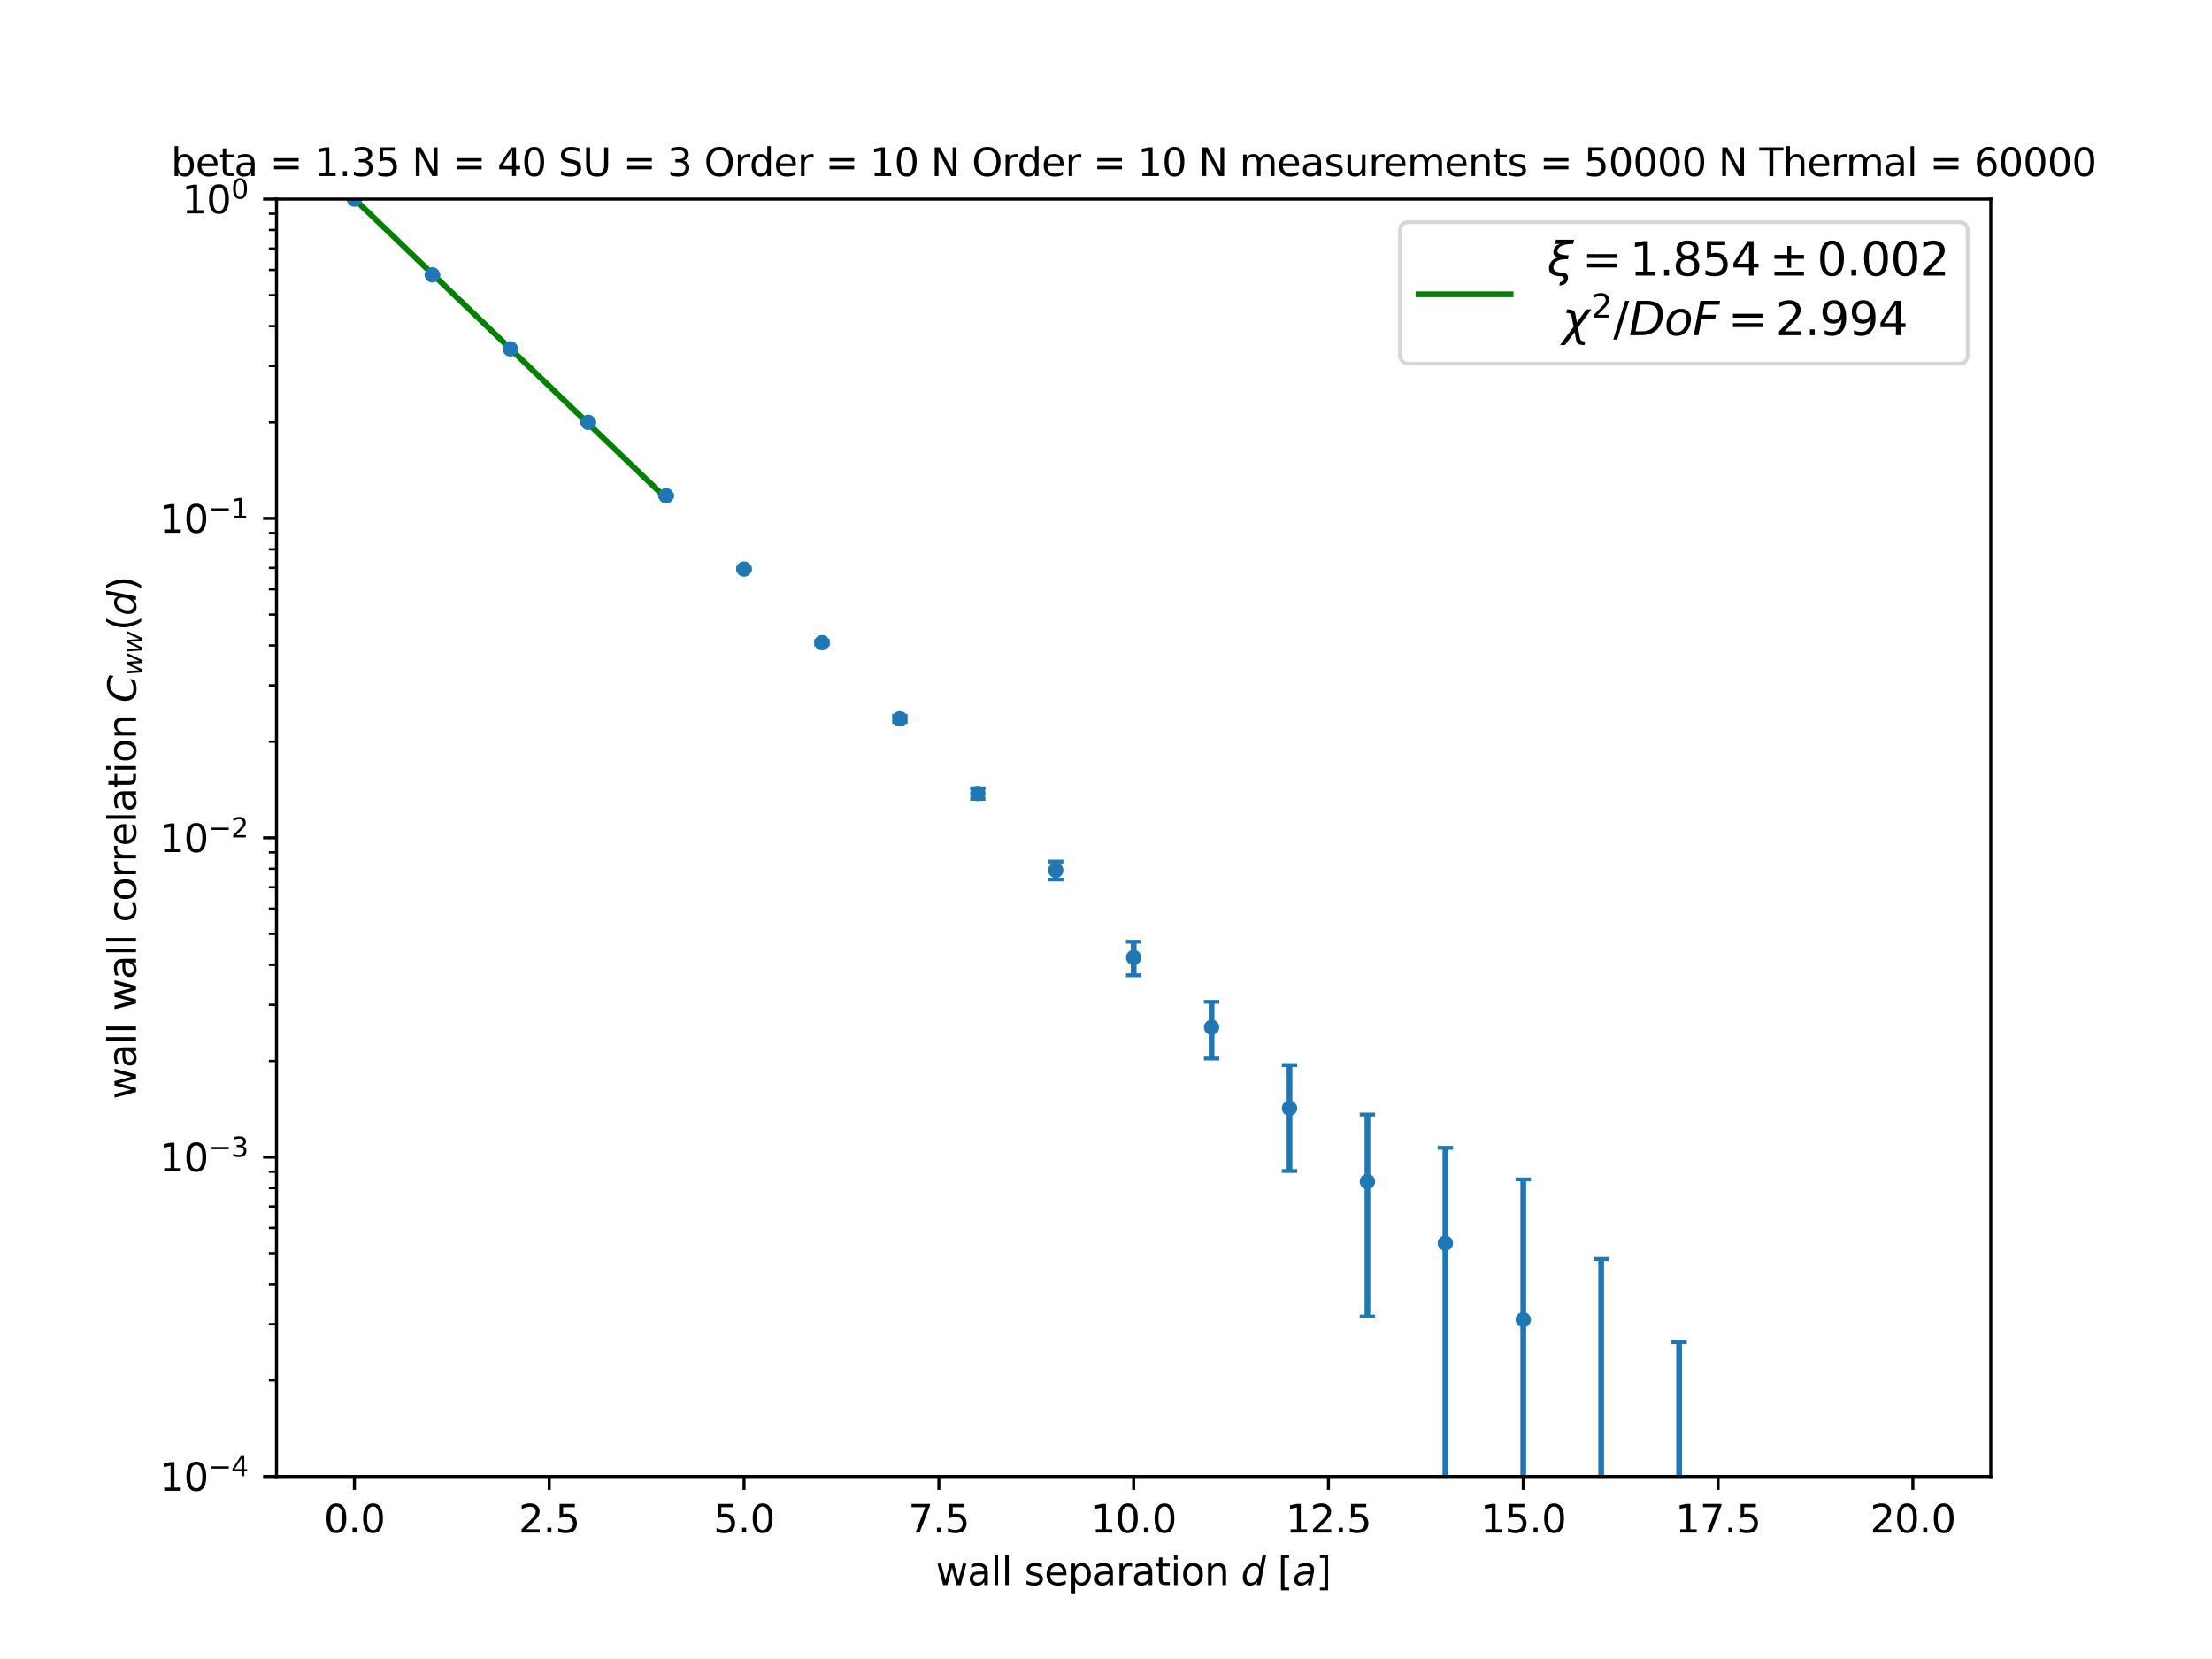 <?xml version="1.0" encoding="utf-8" standalone="no"?>
<!DOCTYPE svg PUBLIC "-//W3C//DTD SVG 1.1//EN"
  "http://www.w3.org/Graphics/SVG/1.1/DTD/svg11.dtd">
<svg height="432pt" version="1.1" viewBox="0 0 576 432" width="576pt" xmlns="http://www.w3.org/2000/svg" xmlns:xlink="http://www.w3.org/1999/xlink">
 <defs>
  <style type="text/css">*{stroke-linecap:butt;stroke-linejoin:round;}</style>
 </defs>
 <g id="figure_1">
  <g id="patch_1">
   <path d="M 0 432 
L 576 432 
L 576 0 
L 0 0 
z
" style="fill:#ffffff;"/>
  </g>
  <g id="axes_1">
   <g id="patch_2">
    <path d="M 72 384.48 
L 518.4 384.48 
L 518.4 51.84 
L 72 51.84 
z
" style="fill:#ffffff;"/>
   </g>
   <g id="matplotlib.axis_1">
    <g id="xtick_1">
     <g id="line2d_1">
      <defs>
       <path d="M 0 0 
L 0 3.5 
" id="m028909e9be" style="stroke:#000000;stroke-width:0.8;"/>
      </defs>
      <g>
       <use style="stroke:#000000;stroke-width:0.8;" x="92.291" xlink:href="#m028909e9be" y="384.48"/>
      </g>
     </g>
     <g id="text_1">
      <!-- 0.0 -->
      <g transform="translate(84.339 399.078)scale(0.1 -0.1)">
       <defs>
        <path d="M 2034 4250 
Q 1547 4250 1301 3770 
Q 1056 3291 1056 2328 
Q 1056 1369 1301 889 
Q 1547 409 2034 409 
Q 2525 409 2770 889 
Q 3016 1369 3016 2328 
Q 3016 3291 2770 3770 
Q 2525 4250 2034 4250 
z
M 2034 4750 
Q 2819 4750 3233 4129 
Q 3647 3509 3647 2328 
Q 3647 1150 3233 529 
Q 2819 -91 2034 -91 
Q 1250 -91 836 529 
Q 422 1150 422 2328 
Q 422 3509 836 4129 
Q 1250 4750 2034 4750 
z
" id="DejaVuSans-30" transform="scale(0.016)"/>
        <path d="M 684 794 
L 1344 794 
L 1344 0 
L 684 0 
L 684 794 
z
" id="DejaVuSans-2e" transform="scale(0.016)"/>
       </defs>
       <use xlink:href="#DejaVuSans-30"/>
       <use x="63.623" xlink:href="#DejaVuSans-2e"/>
       <use x="95.41" xlink:href="#DejaVuSans-30"/>
      </g>
     </g>
    </g>
    <g id="xtick_2">
     <g id="line2d_2">
      <g>
       <use style="stroke:#000000;stroke-width:0.8;" x="143.018" xlink:href="#m028909e9be" y="384.48"/>
      </g>
     </g>
     <g id="text_2">
      <!-- 2.5 -->
      <g transform="translate(135.067 399.078)scale(0.1 -0.1)">
       <defs>
        <path d="M 1228 531 
L 3431 531 
L 3431 0 
L 469 0 
L 469 531 
Q 828 903 1448 1529 
Q 2069 2156 2228 2338 
Q 2531 2678 2651 2914 
Q 2772 3150 2772 3378 
Q 2772 3750 2511 3984 
Q 2250 4219 1831 4219 
Q 1534 4219 1204 4116 
Q 875 4013 500 3803 
L 500 4441 
Q 881 4594 1212 4672 
Q 1544 4750 1819 4750 
Q 2544 4750 2975 4387 
Q 3406 4025 3406 3419 
Q 3406 3131 3298 2873 
Q 3191 2616 2906 2266 
Q 2828 2175 2409 1742 
Q 1991 1309 1228 531 
z
" id="DejaVuSans-32" transform="scale(0.016)"/>
        <path d="M 691 4666 
L 3169 4666 
L 3169 4134 
L 1269 4134 
L 1269 2991 
Q 1406 3038 1543 3061 
Q 1681 3084 1819 3084 
Q 2600 3084 3056 2656 
Q 3513 2228 3513 1497 
Q 3513 744 3044 326 
Q 2575 -91 1722 -91 
Q 1428 -91 1123 -41 
Q 819 9 494 109 
L 494 744 
Q 775 591 1075 516 
Q 1375 441 1709 441 
Q 2250 441 2565 725 
Q 2881 1009 2881 1497 
Q 2881 1984 2565 2268 
Q 2250 2553 1709 2553 
Q 1456 2553 1204 2497 
Q 953 2441 691 2322 
L 691 4666 
z
" id="DejaVuSans-35" transform="scale(0.016)"/>
       </defs>
       <use xlink:href="#DejaVuSans-32"/>
       <use x="63.623" xlink:href="#DejaVuSans-2e"/>
       <use x="95.41" xlink:href="#DejaVuSans-35"/>
      </g>
     </g>
    </g>
    <g id="xtick_3">
     <g id="line2d_3">
      <g>
       <use style="stroke:#000000;stroke-width:0.8;" x="193.745" xlink:href="#m028909e9be" y="384.48"/>
      </g>
     </g>
     <g id="text_3">
      <!-- 5.0 -->
      <g transform="translate(185.794 399.078)scale(0.1 -0.1)">
       <use xlink:href="#DejaVuSans-35"/>
       <use x="63.623" xlink:href="#DejaVuSans-2e"/>
       <use x="95.41" xlink:href="#DejaVuSans-30"/>
      </g>
     </g>
    </g>
    <g id="xtick_4">
     <g id="line2d_4">
      <g>
       <use style="stroke:#000000;stroke-width:0.8;" x="244.473" xlink:href="#m028909e9be" y="384.48"/>
      </g>
     </g>
     <g id="text_4">
      <!-- 7.5 -->
      <g transform="translate(236.521 399.078)scale(0.1 -0.1)">
       <defs>
        <path d="M 525 4666 
L 3525 4666 
L 3525 4397 
L 1831 0 
L 1172 0 
L 2766 4134 
L 525 4134 
L 525 4666 
z
" id="DejaVuSans-37" transform="scale(0.016)"/>
       </defs>
       <use xlink:href="#DejaVuSans-37"/>
       <use x="63.623" xlink:href="#DejaVuSans-2e"/>
       <use x="95.41" xlink:href="#DejaVuSans-35"/>
      </g>
     </g>
    </g>
    <g id="xtick_5">
     <g id="line2d_5">
      <g>
       <use style="stroke:#000000;stroke-width:0.8;" x="295.2" xlink:href="#m028909e9be" y="384.48"/>
      </g>
     </g>
     <g id="text_5">
      <!-- 10.0 -->
      <g transform="translate(284.067 399.078)scale(0.1 -0.1)">
       <defs>
        <path d="M 794 531 
L 1825 531 
L 1825 4091 
L 703 3866 
L 703 4441 
L 1819 4666 
L 2450 4666 
L 2450 531 
L 3481 531 
L 3481 0 
L 794 0 
L 794 531 
z
" id="DejaVuSans-31" transform="scale(0.016)"/>
       </defs>
       <use xlink:href="#DejaVuSans-31"/>
       <use x="63.623" xlink:href="#DejaVuSans-30"/>
       <use x="127.246" xlink:href="#DejaVuSans-2e"/>
       <use x="159.033" xlink:href="#DejaVuSans-30"/>
      </g>
     </g>
    </g>
    <g id="xtick_6">
     <g id="line2d_6">
      <g>
       <use style="stroke:#000000;stroke-width:0.8;" x="345.927" xlink:href="#m028909e9be" y="384.48"/>
      </g>
     </g>
     <g id="text_6">
      <!-- 12.5 -->
      <g transform="translate(334.794 399.078)scale(0.1 -0.1)">
       <use xlink:href="#DejaVuSans-31"/>
       <use x="63.623" xlink:href="#DejaVuSans-32"/>
       <use x="127.246" xlink:href="#DejaVuSans-2e"/>
       <use x="159.033" xlink:href="#DejaVuSans-35"/>
      </g>
     </g>
    </g>
    <g id="xtick_7">
     <g id="line2d_7">
      <g>
       <use style="stroke:#000000;stroke-width:0.8;" x="396.655" xlink:href="#m028909e9be" y="384.48"/>
      </g>
     </g>
     <g id="text_7">
      <!-- 15.0 -->
      <g transform="translate(385.522 399.078)scale(0.1 -0.1)">
       <use xlink:href="#DejaVuSans-31"/>
       <use x="63.623" xlink:href="#DejaVuSans-35"/>
       <use x="127.246" xlink:href="#DejaVuSans-2e"/>
       <use x="159.033" xlink:href="#DejaVuSans-30"/>
      </g>
     </g>
    </g>
    <g id="xtick_8">
     <g id="line2d_8">
      <g>
       <use style="stroke:#000000;stroke-width:0.8;" x="447.382" xlink:href="#m028909e9be" y="384.48"/>
      </g>
     </g>
     <g id="text_8">
      <!-- 17.5 -->
      <g transform="translate(436.249 399.078)scale(0.1 -0.1)">
       <use xlink:href="#DejaVuSans-31"/>
       <use x="63.623" xlink:href="#DejaVuSans-37"/>
       <use x="127.246" xlink:href="#DejaVuSans-2e"/>
       <use x="159.033" xlink:href="#DejaVuSans-35"/>
      </g>
     </g>
    </g>
    <g id="xtick_9">
     <g id="line2d_9">
      <g>
       <use style="stroke:#000000;stroke-width:0.8;" x="498.109" xlink:href="#m028909e9be" y="384.48"/>
      </g>
     </g>
     <g id="text_9">
      <!-- 20.0 -->
      <g transform="translate(486.976 399.078)scale(0.1 -0.1)">
       <use xlink:href="#DejaVuSans-32"/>
       <use x="63.623" xlink:href="#DejaVuSans-30"/>
       <use x="127.246" xlink:href="#DejaVuSans-2e"/>
       <use x="159.033" xlink:href="#DejaVuSans-30"/>
      </g>
     </g>
    </g>
    <g id="text_10">
     <!-- wall separation $d$ [$a$] -->
     <g transform="translate(243.7 412.758)scale(0.1 -0.1)">
      <defs>
       <path d="M 269 3500 
L 844 3500 
L 1563 769 
L 2278 3500 
L 2956 3500 
L 3675 769 
L 4391 3500 
L 4966 3500 
L 4050 0 
L 3372 0 
L 2619 2869 
L 1863 0 
L 1184 0 
L 269 3500 
z
" id="DejaVuSans-77" transform="scale(0.016)"/>
       <path d="M 2194 1759 
Q 1497 1759 1228 1600 
Q 959 1441 959 1056 
Q 959 750 1161 570 
Q 1363 391 1709 391 
Q 2188 391 2477 730 
Q 2766 1069 2766 1631 
L 2766 1759 
L 2194 1759 
z
M 3341 1997 
L 3341 0 
L 2766 0 
L 2766 531 
Q 2569 213 2275 61 
Q 1981 -91 1556 -91 
Q 1019 -91 701 211 
Q 384 513 384 1019 
Q 384 1609 779 1909 
Q 1175 2209 1959 2209 
L 2766 2209 
L 2766 2266 
Q 2766 2663 2505 2880 
Q 2244 3097 1772 3097 
Q 1472 3097 1187 3025 
Q 903 2953 641 2809 
L 641 3341 
Q 956 3463 1253 3523 
Q 1550 3584 1831 3584 
Q 2591 3584 2966 3190 
Q 3341 2797 3341 1997 
z
" id="DejaVuSans-61" transform="scale(0.016)"/>
       <path d="M 603 4863 
L 1178 4863 
L 1178 0 
L 603 0 
L 603 4863 
z
" id="DejaVuSans-6c" transform="scale(0.016)"/>
       <path id="DejaVuSans-20" transform="scale(0.016)"/>
       <path d="M 2834 3397 
L 2834 2853 
Q 2591 2978 2328 3040 
Q 2066 3103 1784 3103 
Q 1356 3103 1142 2972 
Q 928 2841 928 2578 
Q 928 2378 1081 2264 
Q 1234 2150 1697 2047 
L 1894 2003 
Q 2506 1872 2764 1633 
Q 3022 1394 3022 966 
Q 3022 478 2636 193 
Q 2250 -91 1575 -91 
Q 1294 -91 989 -36 
Q 684 19 347 128 
L 347 722 
Q 666 556 975 473 
Q 1284 391 1588 391 
Q 1994 391 2212 530 
Q 2431 669 2431 922 
Q 2431 1156 2273 1281 
Q 2116 1406 1581 1522 
L 1381 1569 
Q 847 1681 609 1914 
Q 372 2147 372 2553 
Q 372 3047 722 3315 
Q 1072 3584 1716 3584 
Q 2034 3584 2315 3537 
Q 2597 3491 2834 3397 
z
" id="DejaVuSans-73" transform="scale(0.016)"/>
       <path d="M 3597 1894 
L 3597 1613 
L 953 1613 
Q 991 1019 1311 708 
Q 1631 397 2203 397 
Q 2534 397 2845 478 
Q 3156 559 3463 722 
L 3463 178 
Q 3153 47 2828 -22 
Q 2503 -91 2169 -91 
Q 1331 -91 842 396 
Q 353 884 353 1716 
Q 353 2575 817 3079 
Q 1281 3584 2069 3584 
Q 2775 3584 3186 3129 
Q 3597 2675 3597 1894 
z
M 3022 2063 
Q 3016 2534 2758 2815 
Q 2500 3097 2075 3097 
Q 1594 3097 1305 2825 
Q 1016 2553 972 2059 
L 3022 2063 
z
" id="DejaVuSans-65" transform="scale(0.016)"/>
       <path d="M 1159 525 
L 1159 -1331 
L 581 -1331 
L 581 3500 
L 1159 3500 
L 1159 2969 
Q 1341 3281 1617 3432 
Q 1894 3584 2278 3584 
Q 2916 3584 3314 3078 
Q 3713 2572 3713 1747 
Q 3713 922 3314 415 
Q 2916 -91 2278 -91 
Q 1894 -91 1617 61 
Q 1341 213 1159 525 
z
M 3116 1747 
Q 3116 2381 2855 2742 
Q 2594 3103 2138 3103 
Q 1681 3103 1420 2742 
Q 1159 2381 1159 1747 
Q 1159 1113 1420 752 
Q 1681 391 2138 391 
Q 2594 391 2855 752 
Q 3116 1113 3116 1747 
z
" id="DejaVuSans-70" transform="scale(0.016)"/>
       <path d="M 2631 2963 
Q 2534 3019 2420 3045 
Q 2306 3072 2169 3072 
Q 1681 3072 1420 2755 
Q 1159 2438 1159 1844 
L 1159 0 
L 581 0 
L 581 3500 
L 1159 3500 
L 1159 2956 
Q 1341 3275 1631 3429 
Q 1922 3584 2338 3584 
Q 2397 3584 2469 3576 
Q 2541 3569 2628 3553 
L 2631 2963 
z
" id="DejaVuSans-72" transform="scale(0.016)"/>
       <path d="M 1172 4494 
L 1172 3500 
L 2356 3500 
L 2356 3053 
L 1172 3053 
L 1172 1153 
Q 1172 725 1289 603 
Q 1406 481 1766 481 
L 2356 481 
L 2356 0 
L 1766 0 
Q 1100 0 847 248 
Q 594 497 594 1153 
L 594 3053 
L 172 3053 
L 172 3500 
L 594 3500 
L 594 4494 
L 1172 4494 
z
" id="DejaVuSans-74" transform="scale(0.016)"/>
       <path d="M 603 3500 
L 1178 3500 
L 1178 0 
L 603 0 
L 603 3500 
z
M 603 4863 
L 1178 4863 
L 1178 4134 
L 603 4134 
L 603 4863 
z
" id="DejaVuSans-69" transform="scale(0.016)"/>
       <path d="M 1959 3097 
Q 1497 3097 1228 2736 
Q 959 2375 959 1747 
Q 959 1119 1226 758 
Q 1494 397 1959 397 
Q 2419 397 2687 759 
Q 2956 1122 2956 1747 
Q 2956 2369 2687 2733 
Q 2419 3097 1959 3097 
z
M 1959 3584 
Q 2709 3584 3137 3096 
Q 3566 2609 3566 1747 
Q 3566 888 3137 398 
Q 2709 -91 1959 -91 
Q 1206 -91 779 398 
Q 353 888 353 1747 
Q 353 2609 779 3096 
Q 1206 3584 1959 3584 
z
" id="DejaVuSans-6f" transform="scale(0.016)"/>
       <path d="M 3513 2113 
L 3513 0 
L 2938 0 
L 2938 2094 
Q 2938 2591 2744 2837 
Q 2550 3084 2163 3084 
Q 1697 3084 1428 2787 
Q 1159 2491 1159 1978 
L 1159 0 
L 581 0 
L 581 3500 
L 1159 3500 
L 1159 2956 
Q 1366 3272 1645 3428 
Q 1925 3584 2291 3584 
Q 2894 3584 3203 3211 
Q 3513 2838 3513 2113 
z
" id="DejaVuSans-6e" transform="scale(0.016)"/>
       <path d="M 2675 525 
Q 2444 222 2128 65 
Q 1813 -91 1428 -91 
Q 903 -91 598 267 
Q 294 625 294 1247 
Q 294 1766 478 2236 
Q 663 2706 1013 3078 
Q 1244 3325 1534 3454 
Q 1825 3584 2144 3584 
Q 2481 3584 2739 3421 
Q 2997 3259 3138 2956 
L 3513 4863 
L 4091 4863 
L 3144 0 
L 2566 0 
L 2675 525 
z
M 891 1350 
Q 891 897 1095 644 
Q 1300 391 1663 391 
Q 1931 391 2161 520 
Q 2391 650 2566 903 
Q 2750 1166 2856 1509 
Q 2963 1853 2963 2188 
Q 2963 2622 2758 2865 
Q 2553 3109 2194 3109 
Q 1922 3109 1687 2981 
Q 1453 2853 1288 2613 
Q 1106 2353 998 2009 
Q 891 1666 891 1350 
z
" id="DejaVuSans-Oblique-64" transform="scale(0.016)"/>
       <path d="M 550 4863 
L 1875 4863 
L 1875 4416 
L 1125 4416 
L 1125 -397 
L 1875 -397 
L 1875 -844 
L 550 -844 
L 550 4863 
z
" id="DejaVuSans-5b" transform="scale(0.016)"/>
       <path d="M 3438 1997 
L 3047 0 
L 2472 0 
L 2578 531 
Q 2325 219 2001 64 
Q 1678 -91 1281 -91 
Q 834 -91 548 182 
Q 263 456 263 884 
Q 263 1497 752 1853 
Q 1241 2209 2100 2209 
L 2900 2209 
L 2931 2363 
Q 2938 2388 2941 2417 
Q 2944 2447 2944 2509 
Q 2944 2788 2717 2942 
Q 2491 3097 2081 3097 
Q 1800 3097 1504 3025 
Q 1209 2953 897 2809 
L 997 3341 
Q 1322 3463 1633 3523 
Q 1944 3584 2234 3584 
Q 2853 3584 3176 3315 
Q 3500 3047 3500 2534 
Q 3500 2431 3484 2292 
Q 3469 2153 3438 1997 
z
M 2816 1759 
L 2241 1759 
Q 1534 1759 1195 1570 
Q 856 1381 856 984 
Q 856 709 1029 553 
Q 1203 397 1509 397 
Q 1978 397 2328 733 
Q 2678 1069 2791 1631 
L 2816 1759 
z
" id="DejaVuSans-Oblique-61" transform="scale(0.016)"/>
       <path d="M 1947 4863 
L 1947 -844 
L 622 -844 
L 622 -397 
L 1369 -397 
L 1369 4416 
L 622 4416 
L 622 4863 
L 1947 4863 
z
" id="DejaVuSans-5d" transform="scale(0.016)"/>
      </defs>
      <use transform="translate(0 0.016)" xlink:href="#DejaVuSans-77"/>
      <use transform="translate(81.787 0.016)" xlink:href="#DejaVuSans-61"/>
      <use transform="translate(143.066 0.016)" xlink:href="#DejaVuSans-6c"/>
      <use transform="translate(170.85 0.016)" xlink:href="#DejaVuSans-6c"/>
      <use transform="translate(198.633 0.016)" xlink:href="#DejaVuSans-20"/>
      <use transform="translate(230.42 0.016)" xlink:href="#DejaVuSans-73"/>
      <use transform="translate(282.52 0.016)" xlink:href="#DejaVuSans-65"/>
      <use transform="translate(344.043 0.016)" xlink:href="#DejaVuSans-70"/>
      <use transform="translate(407.52 0.016)" xlink:href="#DejaVuSans-61"/>
      <use transform="translate(468.799 0.016)" xlink:href="#DejaVuSans-72"/>
      <use transform="translate(509.912 0.016)" xlink:href="#DejaVuSans-61"/>
      <use transform="translate(571.191 0.016)" xlink:href="#DejaVuSans-74"/>
      <use transform="translate(610.4 0.016)" xlink:href="#DejaVuSans-69"/>
      <use transform="translate(638.184 0.016)" xlink:href="#DejaVuSans-6f"/>
      <use transform="translate(699.365 0.016)" xlink:href="#DejaVuSans-6e"/>
      <use transform="translate(762.744 0.016)" xlink:href="#DejaVuSans-20"/>
      <use transform="translate(794.531 0.016)" xlink:href="#DejaVuSans-Oblique-64"/>
      <use transform="translate(858.008 0.016)" xlink:href="#DejaVuSans-20"/>
      <use transform="translate(889.795 0.016)" xlink:href="#DejaVuSans-5b"/>
      <use transform="translate(928.809 0.016)" xlink:href="#DejaVuSans-Oblique-61"/>
      <use transform="translate(990.088 0.016)" xlink:href="#DejaVuSans-5d"/>
     </g>
    </g>
   </g>
   <g id="matplotlib.axis_2">
    <g id="ytick_1">
     <g id="line2d_10">
      <defs>
       <path d="M 0 0 
L -3.5 0 
" id="mc6fd9ba6e0" style="stroke:#000000;stroke-width:0.8;"/>
      </defs>
      <g>
       <use style="stroke:#000000;stroke-width:0.8;" x="72" xlink:href="#mc6fd9ba6e0" y="384.48"/>
      </g>
     </g>
     <g id="text_11">
      <!-- $\mathdefault{10^{-4}}$ -->
      <g transform="translate(41.5 388.279)scale(0.1 -0.1)">
       <defs>
        <path d="M 678 2272 
L 4684 2272 
L 4684 1741 
L 678 1741 
L 678 2272 
z
" id="DejaVuSans-2212" transform="scale(0.016)"/>
        <path d="M 2419 4116 
L 825 1625 
L 2419 1625 
L 2419 4116 
z
M 2253 4666 
L 3047 4666 
L 3047 1625 
L 3713 1625 
L 3713 1100 
L 3047 1100 
L 3047 0 
L 2419 0 
L 2419 1100 
L 313 1100 
L 313 1709 
L 2253 4666 
z
" id="DejaVuSans-34" transform="scale(0.016)"/>
       </defs>
       <use transform="translate(0 0.684)" xlink:href="#DejaVuSans-31"/>
       <use transform="translate(63.623 0.684)" xlink:href="#DejaVuSans-30"/>
       <use transform="translate(128.203 38.966)scale(0.7)" xlink:href="#DejaVuSans-2212"/>
       <use transform="translate(186.855 38.966)scale(0.7)" xlink:href="#DejaVuSans-34"/>
      </g>
     </g>
    </g>
    <g id="ytick_2">
     <g id="line2d_11">
      <g>
       <use style="stroke:#000000;stroke-width:0.8;" x="72" xlink:href="#mc6fd9ba6e0" y="301.32"/>
      </g>
     </g>
     <g id="text_12">
      <!-- $\mathdefault{10^{-3}}$ -->
      <g transform="translate(41.5 305.119)scale(0.1 -0.1)">
       <defs>
        <path d="M 2597 2516 
Q 3050 2419 3304 2112 
Q 3559 1806 3559 1356 
Q 3559 666 3084 287 
Q 2609 -91 1734 -91 
Q 1441 -91 1130 -33 
Q 819 25 488 141 
L 488 750 
Q 750 597 1062 519 
Q 1375 441 1716 441 
Q 2309 441 2620 675 
Q 2931 909 2931 1356 
Q 2931 1769 2642 2001 
Q 2353 2234 1838 2234 
L 1294 2234 
L 1294 2753 
L 1863 2753 
Q 2328 2753 2575 2939 
Q 2822 3125 2822 3475 
Q 2822 3834 2567 4026 
Q 2313 4219 1838 4219 
Q 1578 4219 1281 4162 
Q 984 4106 628 3988 
L 628 4550 
Q 988 4650 1302 4700 
Q 1616 4750 1894 4750 
Q 2613 4750 3031 4423 
Q 3450 4097 3450 3541 
Q 3450 3153 3228 2886 
Q 3006 2619 2597 2516 
z
" id="DejaVuSans-33" transform="scale(0.016)"/>
       </defs>
       <use transform="translate(0 0.766)" xlink:href="#DejaVuSans-31"/>
       <use transform="translate(63.623 0.766)" xlink:href="#DejaVuSans-30"/>
       <use transform="translate(128.203 39.047)scale(0.7)" xlink:href="#DejaVuSans-2212"/>
       <use transform="translate(186.855 39.047)scale(0.7)" xlink:href="#DejaVuSans-33"/>
      </g>
     </g>
    </g>
    <g id="ytick_3">
     <g id="line2d_12">
      <g>
       <use style="stroke:#000000;stroke-width:0.8;" x="72" xlink:href="#mc6fd9ba6e0" y="218.16"/>
      </g>
     </g>
     <g id="text_13">
      <!-- $\mathdefault{10^{-2}}$ -->
      <g transform="translate(41.5 221.959)scale(0.1 -0.1)">
       <use transform="translate(0 0.766)" xlink:href="#DejaVuSans-31"/>
       <use transform="translate(63.623 0.766)" xlink:href="#DejaVuSans-30"/>
       <use transform="translate(128.203 39.047)scale(0.7)" xlink:href="#DejaVuSans-2212"/>
       <use transform="translate(186.855 39.047)scale(0.7)" xlink:href="#DejaVuSans-32"/>
      </g>
     </g>
    </g>
    <g id="ytick_4">
     <g id="line2d_13">
      <g>
       <use style="stroke:#000000;stroke-width:0.8;" x="72" xlink:href="#mc6fd9ba6e0" y="135"/>
      </g>
     </g>
     <g id="text_14">
      <!-- $\mathdefault{10^{-1}}$ -->
      <g transform="translate(41.5 138.799)scale(0.1 -0.1)">
       <use transform="translate(0 0.684)" xlink:href="#DejaVuSans-31"/>
       <use transform="translate(63.623 0.684)" xlink:href="#DejaVuSans-30"/>
       <use transform="translate(128.203 38.966)scale(0.7)" xlink:href="#DejaVuSans-2212"/>
       <use transform="translate(186.855 38.966)scale(0.7)" xlink:href="#DejaVuSans-31"/>
      </g>
     </g>
    </g>
    <g id="ytick_5">
     <g id="line2d_14">
      <g>
       <use style="stroke:#000000;stroke-width:0.8;" x="72" xlink:href="#mc6fd9ba6e0" y="51.84"/>
      </g>
     </g>
     <g id="text_15">
      <!-- $\mathdefault{10^{0}}$ -->
      <g transform="translate(47.4 55.639)scale(0.1 -0.1)">
       <use transform="translate(0 0.766)" xlink:href="#DejaVuSans-31"/>
       <use transform="translate(63.623 0.766)" xlink:href="#DejaVuSans-30"/>
       <use transform="translate(128.203 39.047)scale(0.7)" xlink:href="#DejaVuSans-30"/>
      </g>
     </g>
    </g>
    <g id="ytick_6">
     <g id="line2d_15">
      <defs>
       <path d="M 0 0 
L -2 0 
" id="m07ed43af4d" style="stroke:#000000;stroke-width:0.6;"/>
      </defs>
      <g>
       <use style="stroke:#000000;stroke-width:0.6;" x="72" xlink:href="#m07ed43af4d" y="359.446"/>
      </g>
     </g>
    </g>
    <g id="ytick_7">
     <g id="line2d_16">
      <g>
       <use style="stroke:#000000;stroke-width:0.6;" x="72" xlink:href="#m07ed43af4d" y="344.803"/>
      </g>
     </g>
    </g>
    <g id="ytick_8">
     <g id="line2d_17">
      <g>
       <use style="stroke:#000000;stroke-width:0.6;" x="72" xlink:href="#m07ed43af4d" y="334.413"/>
      </g>
     </g>
    </g>
    <g id="ytick_9">
     <g id="line2d_18">
      <g>
       <use style="stroke:#000000;stroke-width:0.6;" x="72" xlink:href="#m07ed43af4d" y="326.354"/>
      </g>
     </g>
    </g>
    <g id="ytick_10">
     <g id="line2d_19">
      <g>
       <use style="stroke:#000000;stroke-width:0.6;" x="72" xlink:href="#m07ed43af4d" y="319.769"/>
      </g>
     </g>
    </g>
    <g id="ytick_11">
     <g id="line2d_20">
      <g>
       <use style="stroke:#000000;stroke-width:0.6;" x="72" xlink:href="#m07ed43af4d" y="314.202"/>
      </g>
     </g>
    </g>
    <g id="ytick_12">
     <g id="line2d_21">
      <g>
       <use style="stroke:#000000;stroke-width:0.6;" x="72" xlink:href="#m07ed43af4d" y="309.379"/>
      </g>
     </g>
    </g>
    <g id="ytick_13">
     <g id="line2d_22">
      <g>
       <use style="stroke:#000000;stroke-width:0.6;" x="72" xlink:href="#m07ed43af4d" y="305.125"/>
      </g>
     </g>
    </g>
    <g id="ytick_14">
     <g id="line2d_23">
      <g>
       <use style="stroke:#000000;stroke-width:0.6;" x="72" xlink:href="#m07ed43af4d" y="276.286"/>
      </g>
     </g>
    </g>
    <g id="ytick_15">
     <g id="line2d_24">
      <g>
       <use style="stroke:#000000;stroke-width:0.6;" x="72" xlink:href="#m07ed43af4d" y="261.643"/>
      </g>
     </g>
    </g>
    <g id="ytick_16">
     <g id="line2d_25">
      <g>
       <use style="stroke:#000000;stroke-width:0.6;" x="72" xlink:href="#m07ed43af4d" y="251.253"/>
      </g>
     </g>
    </g>
    <g id="ytick_17">
     <g id="line2d_26">
      <g>
       <use style="stroke:#000000;stroke-width:0.6;" x="72" xlink:href="#m07ed43af4d" y="243.194"/>
      </g>
     </g>
    </g>
    <g id="ytick_18">
     <g id="line2d_27">
      <g>
       <use style="stroke:#000000;stroke-width:0.6;" x="72" xlink:href="#m07ed43af4d" y="236.609"/>
      </g>
     </g>
    </g>
    <g id="ytick_19">
     <g id="line2d_28">
      <g>
       <use style="stroke:#000000;stroke-width:0.6;" x="72" xlink:href="#m07ed43af4d" y="231.042"/>
      </g>
     </g>
    </g>
    <g id="ytick_20">
     <g id="line2d_29">
      <g>
       <use style="stroke:#000000;stroke-width:0.6;" x="72" xlink:href="#m07ed43af4d" y="226.219"/>
      </g>
     </g>
    </g>
    <g id="ytick_21">
     <g id="line2d_30">
      <g>
       <use style="stroke:#000000;stroke-width:0.6;" x="72" xlink:href="#m07ed43af4d" y="221.965"/>
      </g>
     </g>
    </g>
    <g id="ytick_22">
     <g id="line2d_31">
      <g>
       <use style="stroke:#000000;stroke-width:0.6;" x="72" xlink:href="#m07ed43af4d" y="193.126"/>
      </g>
     </g>
    </g>
    <g id="ytick_23">
     <g id="line2d_32">
      <g>
       <use style="stroke:#000000;stroke-width:0.6;" x="72" xlink:href="#m07ed43af4d" y="178.483"/>
      </g>
     </g>
    </g>
    <g id="ytick_24">
     <g id="line2d_33">
      <g>
       <use style="stroke:#000000;stroke-width:0.6;" x="72" xlink:href="#m07ed43af4d" y="168.093"/>
      </g>
     </g>
    </g>
    <g id="ytick_25">
     <g id="line2d_34">
      <g>
       <use style="stroke:#000000;stroke-width:0.6;" x="72" xlink:href="#m07ed43af4d" y="160.034"/>
      </g>
     </g>
    </g>
    <g id="ytick_26">
     <g id="line2d_35">
      <g>
       <use style="stroke:#000000;stroke-width:0.6;" x="72" xlink:href="#m07ed43af4d" y="153.449"/>
      </g>
     </g>
    </g>
    <g id="ytick_27">
     <g id="line2d_36">
      <g>
       <use style="stroke:#000000;stroke-width:0.6;" x="72" xlink:href="#m07ed43af4d" y="147.882"/>
      </g>
     </g>
    </g>
    <g id="ytick_28">
     <g id="line2d_37">
      <g>
       <use style="stroke:#000000;stroke-width:0.6;" x="72" xlink:href="#m07ed43af4d" y="143.059"/>
      </g>
     </g>
    </g>
    <g id="ytick_29">
     <g id="line2d_38">
      <g>
       <use style="stroke:#000000;stroke-width:0.6;" x="72" xlink:href="#m07ed43af4d" y="138.805"/>
      </g>
     </g>
    </g>
    <g id="ytick_30">
     <g id="line2d_39">
      <g>
       <use style="stroke:#000000;stroke-width:0.6;" x="72" xlink:href="#m07ed43af4d" y="109.966"/>
      </g>
     </g>
    </g>
    <g id="ytick_31">
     <g id="line2d_40">
      <g>
       <use style="stroke:#000000;stroke-width:0.6;" x="72" xlink:href="#m07ed43af4d" y="95.323"/>
      </g>
     </g>
    </g>
    <g id="ytick_32">
     <g id="line2d_41">
      <g>
       <use style="stroke:#000000;stroke-width:0.6;" x="72" xlink:href="#m07ed43af4d" y="84.933"/>
      </g>
     </g>
    </g>
    <g id="ytick_33">
     <g id="line2d_42">
      <g>
       <use style="stroke:#000000;stroke-width:0.6;" x="72" xlink:href="#m07ed43af4d" y="76.874"/>
      </g>
     </g>
    </g>
    <g id="ytick_34">
     <g id="line2d_43">
      <g>
       <use style="stroke:#000000;stroke-width:0.6;" x="72" xlink:href="#m07ed43af4d" y="70.289"/>
      </g>
     </g>
    </g>
    <g id="ytick_35">
     <g id="line2d_44">
      <g>
       <use style="stroke:#000000;stroke-width:0.6;" x="72" xlink:href="#m07ed43af4d" y="64.722"/>
      </g>
     </g>
    </g>
    <g id="ytick_36">
     <g id="line2d_45">
      <g>
       <use style="stroke:#000000;stroke-width:0.6;" x="72" xlink:href="#m07ed43af4d" y="59.899"/>
      </g>
     </g>
    </g>
    <g id="ytick_37">
     <g id="line2d_46">
      <g>
       <use style="stroke:#000000;stroke-width:0.6;" x="72" xlink:href="#m07ed43af4d" y="55.645"/>
      </g>
     </g>
    </g>
    <g id="text_16">
     <!-- wall wall correlation $C_{ww}(d)$ -->
     <g transform="translate(35.42 286.26)rotate(-90)scale(0.1 -0.1)">
      <defs>
       <path d="M 3122 3366 
L 3122 2828 
Q 2878 2963 2633 3030 
Q 2388 3097 2138 3097 
Q 1578 3097 1268 2742 
Q 959 2388 959 1747 
Q 959 1106 1268 751 
Q 1578 397 2138 397 
Q 2388 397 2633 464 
Q 2878 531 3122 666 
L 3122 134 
Q 2881 22 2623 -34 
Q 2366 -91 2075 -91 
Q 1284 -91 818 406 
Q 353 903 353 1747 
Q 353 2603 823 3093 
Q 1294 3584 2113 3584 
Q 2378 3584 2631 3529 
Q 2884 3475 3122 3366 
z
" id="DejaVuSans-63" transform="scale(0.016)"/>
       <path d="M 4447 4306 
L 4319 3641 
Q 4019 3944 3683 4091 
Q 3347 4238 2956 4238 
Q 2422 4238 2017 3981 
Q 1613 3725 1319 3200 
Q 1131 2863 1032 2486 
Q 934 2109 934 1728 
Q 934 1091 1264 756 
Q 1594 422 2222 422 
Q 2656 422 3056 561 
Q 3456 700 3834 978 
L 3688 231 
Q 3316 72 2936 -9 
Q 2556 -91 2175 -91 
Q 1278 -91 773 396 
Q 269 884 269 1753 
Q 269 2309 461 2846 
Q 653 3384 1013 3828 
Q 1394 4300 1883 4525 
Q 2372 4750 3022 4750 
Q 3422 4750 3780 4639 
Q 4138 4528 4447 4306 
z
" id="DejaVuSans-Oblique-43" transform="scale(0.016)"/>
       <path d="M 544 3500 
L 1113 3500 
L 1259 684 
L 2566 3500 
L 3231 3500 
L 3425 684 
L 4666 3500 
L 5241 3500 
L 3641 0 
L 2969 0 
L 2797 2900 
L 1459 0 
L 781 0 
L 544 3500 
z
" id="DejaVuSans-Oblique-77" transform="scale(0.016)"/>
       <path d="M 1984 4856 
Q 1566 4138 1362 3434 
Q 1159 2731 1159 2009 
Q 1159 1288 1364 580 
Q 1569 -128 1984 -844 
L 1484 -844 
Q 1016 -109 783 600 
Q 550 1309 550 2009 
Q 550 2706 781 3412 
Q 1013 4119 1484 4856 
L 1984 4856 
z
" id="DejaVuSans-28" transform="scale(0.016)"/>
       <path d="M 513 4856 
L 1013 4856 
Q 1481 4119 1714 3412 
Q 1947 2706 1947 2009 
Q 1947 1309 1714 600 
Q 1481 -109 1013 -844 
L 513 -844 
Q 928 -128 1133 580 
Q 1338 1288 1338 2009 
Q 1338 2731 1133 3434 
Q 928 4138 513 4856 
z
" id="DejaVuSans-29" transform="scale(0.016)"/>
      </defs>
      <use transform="translate(0 0.016)" xlink:href="#DejaVuSans-77"/>
      <use transform="translate(81.787 0.016)" xlink:href="#DejaVuSans-61"/>
      <use transform="translate(143.066 0.016)" xlink:href="#DejaVuSans-6c"/>
      <use transform="translate(170.85 0.016)" xlink:href="#DejaVuSans-6c"/>
      <use transform="translate(198.633 0.016)" xlink:href="#DejaVuSans-20"/>
      <use transform="translate(230.42 0.016)" xlink:href="#DejaVuSans-77"/>
      <use transform="translate(312.207 0.016)" xlink:href="#DejaVuSans-61"/>
      <use transform="translate(373.486 0.016)" xlink:href="#DejaVuSans-6c"/>
      <use transform="translate(401.27 0.016)" xlink:href="#DejaVuSans-6c"/>
      <use transform="translate(429.053 0.016)" xlink:href="#DejaVuSans-20"/>
      <use transform="translate(460.84 0.016)" xlink:href="#DejaVuSans-63"/>
      <use transform="translate(515.82 0.016)" xlink:href="#DejaVuSans-6f"/>
      <use transform="translate(577.002 0.016)" xlink:href="#DejaVuSans-72"/>
      <use transform="translate(618.115 0.016)" xlink:href="#DejaVuSans-72"/>
      <use transform="translate(659.229 0.016)" xlink:href="#DejaVuSans-65"/>
      <use transform="translate(720.752 0.016)" xlink:href="#DejaVuSans-6c"/>
      <use transform="translate(748.535 0.016)" xlink:href="#DejaVuSans-61"/>
      <use transform="translate(809.814 0.016)" xlink:href="#DejaVuSans-74"/>
      <use transform="translate(849.023 0.016)" xlink:href="#DejaVuSans-69"/>
      <use transform="translate(876.807 0.016)" xlink:href="#DejaVuSans-6f"/>
      <use transform="translate(937.988 0.016)" xlink:href="#DejaVuSans-6e"/>
      <use transform="translate(1001.367 0.016)" xlink:href="#DejaVuSans-20"/>
      <use transform="translate(1033.154 0.016)" xlink:href="#DejaVuSans-Oblique-43"/>
      <use transform="translate(1102.979 -16.391)scale(0.7)" xlink:href="#DejaVuSans-Oblique-77"/>
      <use transform="translate(1160.229 -16.391)scale(0.7)" xlink:href="#DejaVuSans-Oblique-77"/>
      <use transform="translate(1220.215 0.016)" xlink:href="#DejaVuSans-28"/>
      <use transform="translate(1259.229 0.016)" xlink:href="#DejaVuSans-Oblique-64"/>
      <use transform="translate(1322.705 0.016)" xlink:href="#DejaVuSans-29"/>
     </g>
    </g>
   </g>
   <g id="LineCollection_1">
    <path clip-path="url(#p3e9963965a)" d="M 92.291 51.866 
L 92.291 51.814 
" style="fill:none;stroke:#1f77b4;stroke-width:1.5;"/>
    <path clip-path="url(#p3e9963965a)" d="M 112.582 71.624 
L 112.582 71.537 
" style="fill:none;stroke:#1f77b4;stroke-width:1.5;"/>
    <path clip-path="url(#p3e9963965a)" d="M 132.873 90.91 
L 132.873 90.774 
" style="fill:none;stroke:#1f77b4;stroke-width:1.5;"/>
    <path clip-path="url(#p3e9963965a)" d="M 153.164 110.088 
L 153.164 109.871 
" style="fill:none;stroke:#1f77b4;stroke-width:1.5;"/>
    <path clip-path="url(#p3e9963965a)" d="M 173.455 129.259 
L 173.455 128.913 
" style="fill:none;stroke:#1f77b4;stroke-width:1.5;"/>
    <path clip-path="url(#p3e9963965a)" d="M 193.745 148.462 
L 193.745 147.898 
" style="fill:none;stroke:#1f77b4;stroke-width:1.5;"/>
    <path clip-path="url(#p3e9963965a)" d="M 214.036 167.835 
L 214.036 166.894 
" style="fill:none;stroke:#1f77b4;stroke-width:1.5;"/>
    <path clip-path="url(#p3e9963965a)" d="M 234.327 188.003 
L 234.327 186.404 
" style="fill:none;stroke:#1f77b4;stroke-width:1.5;"/>
    <path clip-path="url(#p3e9963965a)" d="M 254.618 208.004 
L 254.618 205.283 
" style="fill:none;stroke:#1f77b4;stroke-width:1.5;"/>
    <path clip-path="url(#p3e9963965a)" d="M 274.909 229.041 
L 274.909 224.342 
" style="fill:none;stroke:#1f77b4;stroke-width:1.5;"/>
    <path clip-path="url(#p3e9963965a)" d="M 295.2 253.97 
L 295.2 245.211 
" style="fill:none;stroke:#1f77b4;stroke-width:1.5;"/>
    <path clip-path="url(#p3e9963965a)" d="M 315.491 275.64 
L 315.491 260.878 
" style="fill:none;stroke:#1f77b4;stroke-width:1.5;"/>
    <path clip-path="url(#p3e9963965a)" d="M 335.782 304.93 
L 335.782 277.357 
" style="fill:none;stroke:#1f77b4;stroke-width:1.5;"/>
    <path clip-path="url(#p3e9963965a)" d="M 356.073 342.798 
L 356.073 290.216 
" style="fill:none;stroke:#1f77b4;stroke-width:1.5;"/>
    <path clip-path="url(#p3e9963965a)" d="M 376.364 433 
L 376.364 298.903 
" style="fill:none;stroke:#1f77b4;stroke-width:1.5;"/>
    <path clip-path="url(#p3e9963965a)" d="M 396.655 433 
L 396.655 307.118 
" style="fill:none;stroke:#1f77b4;stroke-width:1.5;"/>
    <path clip-path="url(#p3e9963965a)" d="M 416.945 433 
L 416.945 327.841 
" style="fill:none;stroke:#1f77b4;stroke-width:1.5;"/>
    <path clip-path="url(#p3e9963965a)" d="M 437.236 433 
L 437.236 349.5 
" style="fill:none;stroke:#1f77b4;stroke-width:1.5;"/>
    <path clip-path="url(#p3e9963965a)" d="M 457.527 433 
L 457.527 430.602 
" style="fill:none;stroke:#1f77b4;stroke-width:1.5;"/>
    <path clip-path="url(#p3e9963965a)" style="fill:none;stroke:#1f77b4;stroke-width:1.5;"/>
    <path clip-path="url(#p3e9963965a)" style="fill:none;stroke:#1f77b4;stroke-width:1.5;"/>
   </g>
   <g id="line2d_47">
    <defs>
     <path d="M 2 0 
L -2 -0 
" id="m29f9ec9cc9" style="stroke:#1f77b4;"/>
    </defs>
    <g clip-path="url(#p3e9963965a)">
     <use style="fill:#1f77b4;stroke:#1f77b4;" x="92.291" xlink:href="#m29f9ec9cc9" y="51.866"/>
     <use style="fill:#1f77b4;stroke:#1f77b4;" x="112.582" xlink:href="#m29f9ec9cc9" y="71.624"/>
     <use style="fill:#1f77b4;stroke:#1f77b4;" x="132.873" xlink:href="#m29f9ec9cc9" y="90.91"/>
     <use style="fill:#1f77b4;stroke:#1f77b4;" x="153.164" xlink:href="#m29f9ec9cc9" y="110.088"/>
     <use style="fill:#1f77b4;stroke:#1f77b4;" x="173.455" xlink:href="#m29f9ec9cc9" y="129.259"/>
     <use style="fill:#1f77b4;stroke:#1f77b4;" x="193.745" xlink:href="#m29f9ec9cc9" y="148.462"/>
     <use style="fill:#1f77b4;stroke:#1f77b4;" x="214.036" xlink:href="#m29f9ec9cc9" y="167.835"/>
     <use style="fill:#1f77b4;stroke:#1f77b4;" x="234.327" xlink:href="#m29f9ec9cc9" y="188.003"/>
     <use style="fill:#1f77b4;stroke:#1f77b4;" x="254.618" xlink:href="#m29f9ec9cc9" y="208.004"/>
     <use style="fill:#1f77b4;stroke:#1f77b4;" x="274.909" xlink:href="#m29f9ec9cc9" y="229.041"/>
     <use style="fill:#1f77b4;stroke:#1f77b4;" x="295.2" xlink:href="#m29f9ec9cc9" y="253.97"/>
     <use style="fill:#1f77b4;stroke:#1f77b4;" x="315.491" xlink:href="#m29f9ec9cc9" y="275.64"/>
     <use style="fill:#1f77b4;stroke:#1f77b4;" x="335.782" xlink:href="#m29f9ec9cc9" y="304.93"/>
     <use style="fill:#1f77b4;stroke:#1f77b4;" x="356.073" xlink:href="#m29f9ec9cc9" y="342.798"/>
     <use style="fill:#1f77b4;stroke:#1f77b4;" x="376.364" xlink:href="#m29f9ec9cc9" y="485.195"/>
     <use style="fill:#1f77b4;stroke:#1f77b4;" x="383.874" xlink:href="#m29f9ec9cc9" y="31105"/>
    </g>
   </g>
   <g id="line2d_48">
    <g clip-path="url(#p3e9963965a)">
     <use style="fill:#1f77b4;stroke:#1f77b4;" x="92.291" xlink:href="#m29f9ec9cc9" y="51.814"/>
     <use style="fill:#1f77b4;stroke:#1f77b4;" x="112.582" xlink:href="#m29f9ec9cc9" y="71.537"/>
     <use style="fill:#1f77b4;stroke:#1f77b4;" x="132.873" xlink:href="#m29f9ec9cc9" y="90.774"/>
     <use style="fill:#1f77b4;stroke:#1f77b4;" x="153.164" xlink:href="#m29f9ec9cc9" y="109.871"/>
     <use style="fill:#1f77b4;stroke:#1f77b4;" x="173.455" xlink:href="#m29f9ec9cc9" y="128.913"/>
     <use style="fill:#1f77b4;stroke:#1f77b4;" x="193.745" xlink:href="#m29f9ec9cc9" y="147.898"/>
     <use style="fill:#1f77b4;stroke:#1f77b4;" x="214.036" xlink:href="#m29f9ec9cc9" y="166.894"/>
     <use style="fill:#1f77b4;stroke:#1f77b4;" x="234.327" xlink:href="#m29f9ec9cc9" y="186.404"/>
     <use style="fill:#1f77b4;stroke:#1f77b4;" x="254.618" xlink:href="#m29f9ec9cc9" y="205.283"/>
     <use style="fill:#1f77b4;stroke:#1f77b4;" x="274.909" xlink:href="#m29f9ec9cc9" y="224.342"/>
     <use style="fill:#1f77b4;stroke:#1f77b4;" x="295.2" xlink:href="#m29f9ec9cc9" y="245.211"/>
     <use style="fill:#1f77b4;stroke:#1f77b4;" x="315.491" xlink:href="#m29f9ec9cc9" y="260.878"/>
     <use style="fill:#1f77b4;stroke:#1f77b4;" x="335.782" xlink:href="#m29f9ec9cc9" y="277.357"/>
     <use style="fill:#1f77b4;stroke:#1f77b4;" x="356.073" xlink:href="#m29f9ec9cc9" y="290.216"/>
     <use style="fill:#1f77b4;stroke:#1f77b4;" x="376.364" xlink:href="#m29f9ec9cc9" y="298.903"/>
     <use style="fill:#1f77b4;stroke:#1f77b4;" x="396.655" xlink:href="#m29f9ec9cc9" y="307.118"/>
     <use style="fill:#1f77b4;stroke:#1f77b4;" x="416.945" xlink:href="#m29f9ec9cc9" y="327.841"/>
     <use style="fill:#1f77b4;stroke:#1f77b4;" x="437.236" xlink:href="#m29f9ec9cc9" y="349.5"/>
     <use style="fill:#1f77b4;stroke:#1f77b4;" x="457.527" xlink:href="#m29f9ec9cc9" y="430.602"/>
     <use style="fill:#1f77b4;stroke:#1f77b4;" x="465.046" xlink:href="#m29f9ec9cc9" y="31105"/>
    </g>
   </g>
   <g id="line2d_49">
    <path clip-path="url(#p3e9963965a)" d="M 92.291 51.84 
L 173.455 129.757 
L 173.455 129.757 
" style="fill:none;stroke:#008000;stroke-linecap:square;stroke-width:1.5;"/>
   </g>
   <g id="line2d_50">
    <defs>
     <path d="M 0 1.5 
C 0.398 1.5 0.779 1.342 1.061 1.061 
C 1.342 0.779 1.5 0.398 1.5 0 
C 1.5 -0.398 1.342 -0.779 1.061 -1.061 
C 0.779 -1.342 0.398 -1.5 0 -1.5 
C -0.398 -1.5 -0.779 -1.342 -1.061 -1.061 
C -1.342 -0.779 -1.5 -0.398 -1.5 0 
C -1.5 0.398 -1.342 0.779 -1.061 1.061 
C -0.779 1.342 -0.398 1.5 0 1.5 
z
" id="m391975c075" style="stroke:#1f77b4;"/>
    </defs>
    <g clip-path="url(#p3e9963965a)">
     <use style="fill:#1f77b4;stroke:#1f77b4;" x="92.291" xlink:href="#m391975c075" y="51.84"/>
     <use style="fill:#1f77b4;stroke:#1f77b4;" x="112.582" xlink:href="#m391975c075" y="71.58"/>
     <use style="fill:#1f77b4;stroke:#1f77b4;" x="132.873" xlink:href="#m391975c075" y="90.842"/>
     <use style="fill:#1f77b4;stroke:#1f77b4;" x="153.164" xlink:href="#m391975c075" y="109.979"/>
     <use style="fill:#1f77b4;stroke:#1f77b4;" x="173.455" xlink:href="#m391975c075" y="129.085"/>
     <use style="fill:#1f77b4;stroke:#1f77b4;" x="193.745" xlink:href="#m391975c075" y="148.179"/>
     <use style="fill:#1f77b4;stroke:#1f77b4;" x="214.036" xlink:href="#m391975c075" y="167.362"/>
     <use style="fill:#1f77b4;stroke:#1f77b4;" x="234.327" xlink:href="#m391975c075" y="187.195"/>
     <use style="fill:#1f77b4;stroke:#1f77b4;" x="254.618" xlink:href="#m391975c075" y="206.618"/>
     <use style="fill:#1f77b4;stroke:#1f77b4;" x="274.909" xlink:href="#m391975c075" y="226.615"/>
     <use style="fill:#1f77b4;stroke:#1f77b4;" x="295.2" xlink:href="#m391975c075" y="249.326"/>
     <use style="fill:#1f77b4;stroke:#1f77b4;" x="315.491" xlink:href="#m391975c075" y="267.51"/>
     <use style="fill:#1f77b4;stroke:#1f77b4;" x="335.782" xlink:href="#m391975c075" y="288.573"/>
     <use style="fill:#1f77b4;stroke:#1f77b4;" x="356.073" xlink:href="#m391975c075" y="307.68"/>
     <use style="fill:#1f77b4;stroke:#1f77b4;" x="376.364" xlink:href="#m391975c075" y="323.729"/>
     <use style="fill:#1f77b4;stroke:#1f77b4;" x="396.655" xlink:href="#m391975c075" y="343.637"/>
     <use style="fill:#1f77b4;stroke:#1f77b4;" x="404.187" xlink:href="#m391975c075" y="31105"/>
    </g>
   </g>
   <g id="patch_3">
    <path d="M 72 384.48 
L 72 51.84 
" style="fill:none;stroke:#000000;stroke-linecap:square;stroke-linejoin:miter;stroke-width:0.8;"/>
   </g>
   <g id="patch_4">
    <path d="M 518.4 384.48 
L 518.4 51.84 
" style="fill:none;stroke:#000000;stroke-linecap:square;stroke-linejoin:miter;stroke-width:0.8;"/>
   </g>
   <g id="patch_5">
    <path d="M 72 384.48 
L 518.4 384.48 
" style="fill:none;stroke:#000000;stroke-linecap:square;stroke-linejoin:miter;stroke-width:0.8;"/>
   </g>
   <g id="patch_6">
    <path d="M 72 51.84 
L 518.4 51.84 
" style="fill:none;stroke:#000000;stroke-linecap:square;stroke-linejoin:miter;stroke-width:0.8;"/>
   </g>
   <g id="text_17">
    <!-- beta = 1.35 N = 40 SU = 3 Order = 10 N Order = 10 N measurements = 50000 N Thermal = 60000 -->
    <g transform="translate(44.542 45.84)scale(0.1 -0.1)">
     <defs>
      <path d="M 3116 1747 
Q 3116 2381 2855 2742 
Q 2594 3103 2138 3103 
Q 1681 3103 1420 2742 
Q 1159 2381 1159 1747 
Q 1159 1113 1420 752 
Q 1681 391 2138 391 
Q 2594 391 2855 752 
Q 3116 1113 3116 1747 
z
M 1159 2969 
Q 1341 3281 1617 3432 
Q 1894 3584 2278 3584 
Q 2916 3584 3314 3078 
Q 3713 2572 3713 1747 
Q 3713 922 3314 415 
Q 2916 -91 2278 -91 
Q 1894 -91 1617 61 
Q 1341 213 1159 525 
L 1159 0 
L 581 0 
L 581 4863 
L 1159 4863 
L 1159 2969 
z
" id="DejaVuSans-62" transform="scale(0.016)"/>
      <path d="M 678 2906 
L 4684 2906 
L 4684 2381 
L 678 2381 
L 678 2906 
z
M 678 1631 
L 4684 1631 
L 4684 1100 
L 678 1100 
L 678 1631 
z
" id="DejaVuSans-3d" transform="scale(0.016)"/>
      <path d="M 628 4666 
L 1478 4666 
L 3547 763 
L 3547 4666 
L 4159 4666 
L 4159 0 
L 3309 0 
L 1241 3903 
L 1241 0 
L 628 0 
L 628 4666 
z
" id="DejaVuSans-4e" transform="scale(0.016)"/>
      <path d="M 3425 4513 
L 3425 3897 
Q 3066 4069 2747 4153 
Q 2428 4238 2131 4238 
Q 1616 4238 1336 4038 
Q 1056 3838 1056 3469 
Q 1056 3159 1242 3001 
Q 1428 2844 1947 2747 
L 2328 2669 
Q 3034 2534 3370 2195 
Q 3706 1856 3706 1288 
Q 3706 609 3251 259 
Q 2797 -91 1919 -91 
Q 1588 -91 1214 -16 
Q 841 59 441 206 
L 441 856 
Q 825 641 1194 531 
Q 1563 422 1919 422 
Q 2459 422 2753 634 
Q 3047 847 3047 1241 
Q 3047 1584 2836 1778 
Q 2625 1972 2144 2069 
L 1759 2144 
Q 1053 2284 737 2584 
Q 422 2884 422 3419 
Q 422 4038 858 4394 
Q 1294 4750 2059 4750 
Q 2388 4750 2728 4690 
Q 3069 4631 3425 4513 
z
" id="DejaVuSans-53" transform="scale(0.016)"/>
      <path d="M 556 4666 
L 1191 4666 
L 1191 1831 
Q 1191 1081 1462 751 
Q 1734 422 2344 422 
Q 2950 422 3222 751 
Q 3494 1081 3494 1831 
L 3494 4666 
L 4128 4666 
L 4128 1753 
Q 4128 841 3676 375 
Q 3225 -91 2344 -91 
Q 1459 -91 1007 375 
Q 556 841 556 1753 
L 556 4666 
z
" id="DejaVuSans-55" transform="scale(0.016)"/>
      <path d="M 2522 4238 
Q 1834 4238 1429 3725 
Q 1025 3213 1025 2328 
Q 1025 1447 1429 934 
Q 1834 422 2522 422 
Q 3209 422 3611 934 
Q 4013 1447 4013 2328 
Q 4013 3213 3611 3725 
Q 3209 4238 2522 4238 
z
M 2522 4750 
Q 3503 4750 4090 4092 
Q 4678 3434 4678 2328 
Q 4678 1225 4090 567 
Q 3503 -91 2522 -91 
Q 1538 -91 948 565 
Q 359 1222 359 2328 
Q 359 3434 948 4092 
Q 1538 4750 2522 4750 
z
" id="DejaVuSans-4f" transform="scale(0.016)"/>
      <path d="M 2906 2969 
L 2906 4863 
L 3481 4863 
L 3481 0 
L 2906 0 
L 2906 525 
Q 2725 213 2448 61 
Q 2172 -91 1784 -91 
Q 1150 -91 751 415 
Q 353 922 353 1747 
Q 353 2572 751 3078 
Q 1150 3584 1784 3584 
Q 2172 3584 2448 3432 
Q 2725 3281 2906 2969 
z
M 947 1747 
Q 947 1113 1208 752 
Q 1469 391 1925 391 
Q 2381 391 2643 752 
Q 2906 1113 2906 1747 
Q 2906 2381 2643 2742 
Q 2381 3103 1925 3103 
Q 1469 3103 1208 2742 
Q 947 2381 947 1747 
z
" id="DejaVuSans-64" transform="scale(0.016)"/>
      <path d="M 3328 2828 
Q 3544 3216 3844 3400 
Q 4144 3584 4550 3584 
Q 5097 3584 5394 3201 
Q 5691 2819 5691 2113 
L 5691 0 
L 5113 0 
L 5113 2094 
Q 5113 2597 4934 2840 
Q 4756 3084 4391 3084 
Q 3944 3084 3684 2787 
Q 3425 2491 3425 1978 
L 3425 0 
L 2847 0 
L 2847 2094 
Q 2847 2600 2669 2842 
Q 2491 3084 2119 3084 
Q 1678 3084 1418 2786 
Q 1159 2488 1159 1978 
L 1159 0 
L 581 0 
L 581 3500 
L 1159 3500 
L 1159 2956 
Q 1356 3278 1631 3431 
Q 1906 3584 2284 3584 
Q 2666 3584 2933 3390 
Q 3200 3197 3328 2828 
z
" id="DejaVuSans-6d" transform="scale(0.016)"/>
      <path d="M 544 1381 
L 544 3500 
L 1119 3500 
L 1119 1403 
Q 1119 906 1312 657 
Q 1506 409 1894 409 
Q 2359 409 2629 706 
Q 2900 1003 2900 1516 
L 2900 3500 
L 3475 3500 
L 3475 0 
L 2900 0 
L 2900 538 
Q 2691 219 2414 64 
Q 2138 -91 1772 -91 
Q 1169 -91 856 284 
Q 544 659 544 1381 
z
M 1991 3584 
L 1991 3584 
z
" id="DejaVuSans-75" transform="scale(0.016)"/>
      <path d="M -19 4666 
L 3928 4666 
L 3928 4134 
L 2272 4134 
L 2272 0 
L 1638 0 
L 1638 4134 
L -19 4134 
L -19 4666 
z
" id="DejaVuSans-54" transform="scale(0.016)"/>
      <path d="M 3513 2113 
L 3513 0 
L 2938 0 
L 2938 2094 
Q 2938 2591 2744 2837 
Q 2550 3084 2163 3084 
Q 1697 3084 1428 2787 
Q 1159 2491 1159 1978 
L 1159 0 
L 581 0 
L 581 4863 
L 1159 4863 
L 1159 2956 
Q 1366 3272 1645 3428 
Q 1925 3584 2291 3584 
Q 2894 3584 3203 3211 
Q 3513 2838 3513 2113 
z
" id="DejaVuSans-68" transform="scale(0.016)"/>
      <path d="M 2113 2584 
Q 1688 2584 1439 2293 
Q 1191 2003 1191 1497 
Q 1191 994 1439 701 
Q 1688 409 2113 409 
Q 2538 409 2786 701 
Q 3034 994 3034 1497 
Q 3034 2003 2786 2293 
Q 2538 2584 2113 2584 
z
M 3366 4563 
L 3366 3988 
Q 3128 4100 2886 4159 
Q 2644 4219 2406 4219 
Q 1781 4219 1451 3797 
Q 1122 3375 1075 2522 
Q 1259 2794 1537 2939 
Q 1816 3084 2150 3084 
Q 2853 3084 3261 2657 
Q 3669 2231 3669 1497 
Q 3669 778 3244 343 
Q 2819 -91 2113 -91 
Q 1303 -91 875 529 
Q 447 1150 447 2328 
Q 447 3434 972 4092 
Q 1497 4750 2381 4750 
Q 2619 4750 2861 4703 
Q 3103 4656 3366 4563 
z
" id="DejaVuSans-36" transform="scale(0.016)"/>
     </defs>
     <use xlink:href="#DejaVuSans-62"/>
     <use x="63.477" xlink:href="#DejaVuSans-65"/>
     <use x="125" xlink:href="#DejaVuSans-74"/>
     <use x="164.209" xlink:href="#DejaVuSans-61"/>
     <use x="225.488" xlink:href="#DejaVuSans-20"/>
     <use x="257.275" xlink:href="#DejaVuSans-3d"/>
     <use x="341.064" xlink:href="#DejaVuSans-20"/>
     <use x="372.852" xlink:href="#DejaVuSans-31"/>
     <use x="436.475" xlink:href="#DejaVuSans-2e"/>
     <use x="468.262" xlink:href="#DejaVuSans-33"/>
     <use x="531.885" xlink:href="#DejaVuSans-35"/>
     <use x="595.508" xlink:href="#DejaVuSans-20"/>
     <use x="627.295" xlink:href="#DejaVuSans-4e"/>
     <use x="702.1" xlink:href="#DejaVuSans-20"/>
     <use x="733.887" xlink:href="#DejaVuSans-3d"/>
     <use x="817.676" xlink:href="#DejaVuSans-20"/>
     <use x="849.463" xlink:href="#DejaVuSans-34"/>
     <use x="913.086" xlink:href="#DejaVuSans-30"/>
     <use x="976.709" xlink:href="#DejaVuSans-20"/>
     <use x="1008.496" xlink:href="#DejaVuSans-53"/>
     <use x="1071.973" xlink:href="#DejaVuSans-55"/>
     <use x="1145.166" xlink:href="#DejaVuSans-20"/>
     <use x="1176.953" xlink:href="#DejaVuSans-3d"/>
     <use x="1260.742" xlink:href="#DejaVuSans-20"/>
     <use x="1292.529" xlink:href="#DejaVuSans-33"/>
     <use x="1356.152" xlink:href="#DejaVuSans-20"/>
     <use x="1387.939" xlink:href="#DejaVuSans-4f"/>
     <use x="1466.65" xlink:href="#DejaVuSans-72"/>
     <use x="1506.014" xlink:href="#DejaVuSans-64"/>
     <use x="1569.49" xlink:href="#DejaVuSans-65"/>
     <use x="1631.014" xlink:href="#DejaVuSans-72"/>
     <use x="1672.127" xlink:href="#DejaVuSans-20"/>
     <use x="1703.914" xlink:href="#DejaVuSans-3d"/>
     <use x="1787.703" xlink:href="#DejaVuSans-20"/>
     <use x="1819.49" xlink:href="#DejaVuSans-31"/>
     <use x="1883.113" xlink:href="#DejaVuSans-30"/>
     <use x="1946.736" xlink:href="#DejaVuSans-20"/>
     <use x="1978.523" xlink:href="#DejaVuSans-4e"/>
     <use x="2053.328" xlink:href="#DejaVuSans-20"/>
     <use x="2085.115" xlink:href="#DejaVuSans-4f"/>
     <use x="2163.826" xlink:href="#DejaVuSans-72"/>
     <use x="2203.189" xlink:href="#DejaVuSans-64"/>
     <use x="2266.666" xlink:href="#DejaVuSans-65"/>
     <use x="2328.189" xlink:href="#DejaVuSans-72"/>
     <use x="2369.303" xlink:href="#DejaVuSans-20"/>
     <use x="2401.09" xlink:href="#DejaVuSans-3d"/>
     <use x="2484.879" xlink:href="#DejaVuSans-20"/>
     <use x="2516.666" xlink:href="#DejaVuSans-31"/>
     <use x="2580.289" xlink:href="#DejaVuSans-30"/>
     <use x="2643.912" xlink:href="#DejaVuSans-20"/>
     <use x="2675.699" xlink:href="#DejaVuSans-4e"/>
     <use x="2750.504" xlink:href="#DejaVuSans-20"/>
     <use x="2782.291" xlink:href="#DejaVuSans-6d"/>
     <use x="2879.703" xlink:href="#DejaVuSans-65"/>
     <use x="2941.227" xlink:href="#DejaVuSans-61"/>
     <use x="3002.506" xlink:href="#DejaVuSans-73"/>
     <use x="3054.605" xlink:href="#DejaVuSans-75"/>
     <use x="3117.984" xlink:href="#DejaVuSans-72"/>
     <use x="3156.848" xlink:href="#DejaVuSans-65"/>
     <use x="3218.371" xlink:href="#DejaVuSans-6d"/>
     <use x="3315.783" xlink:href="#DejaVuSans-65"/>
     <use x="3377.307" xlink:href="#DejaVuSans-6e"/>
     <use x="3440.686" xlink:href="#DejaVuSans-74"/>
     <use x="3479.895" xlink:href="#DejaVuSans-73"/>
     <use x="3531.994" xlink:href="#DejaVuSans-20"/>
     <use x="3563.781" xlink:href="#DejaVuSans-3d"/>
     <use x="3647.57" xlink:href="#DejaVuSans-20"/>
     <use x="3679.357" xlink:href="#DejaVuSans-35"/>
     <use x="3742.98" xlink:href="#DejaVuSans-30"/>
     <use x="3806.604" xlink:href="#DejaVuSans-30"/>
     <use x="3870.227" xlink:href="#DejaVuSans-30"/>
     <use x="3933.85" xlink:href="#DejaVuSans-30"/>
     <use x="3997.473" xlink:href="#DejaVuSans-20"/>
     <use x="4029.26" xlink:href="#DejaVuSans-4e"/>
     <use x="4104.064" xlink:href="#DejaVuSans-20"/>
     <use x="4135.852" xlink:href="#DejaVuSans-54"/>
     <use x="4196.936" xlink:href="#DejaVuSans-68"/>
     <use x="4260.314" xlink:href="#DejaVuSans-65"/>
     <use x="4321.838" xlink:href="#DejaVuSans-72"/>
     <use x="4361.201" xlink:href="#DejaVuSans-6d"/>
     <use x="4458.613" xlink:href="#DejaVuSans-61"/>
     <use x="4519.893" xlink:href="#DejaVuSans-6c"/>
     <use x="4547.676" xlink:href="#DejaVuSans-20"/>
     <use x="4579.463" xlink:href="#DejaVuSans-3d"/>
     <use x="4663.252" xlink:href="#DejaVuSans-20"/>
     <use x="4695.039" xlink:href="#DejaVuSans-36"/>
     <use x="4758.662" xlink:href="#DejaVuSans-30"/>
     <use x="4822.285" xlink:href="#DejaVuSans-30"/>
     <use x="4885.908" xlink:href="#DejaVuSans-30"/>
     <use x="4949.531" xlink:href="#DejaVuSans-30"/>
    </g>
   </g>
   <g id="legend_1">
    <g id="patch_7">
     <path d="M 366.96 94.704 
L 510 94.704 
Q 512.4 94.704 512.4 92.304 
L 512.4 60.24 
Q 512.4 57.84 510 57.84 
L 366.96 57.84 
Q 364.56 57.84 364.56 60.24 
L 364.56 92.304 
Q 364.56 94.704 366.96 94.704 
z
" style="fill:#ffffff;opacity:0.8;stroke:#cccccc;stroke-linejoin:miter;"/>
    </g>
    <g id="line2d_51">
     <path d="M 369.36 76.631 
L 393.36 76.631 
" style="fill:none;stroke:#008000;stroke-linecap:square;stroke-width:1.5;"/>
    </g>
    <g id="line2d_52"/>
    <g id="text_18">
     <!-- $\xi = 1.854 \pm 0.002$ -->
     <g transform="translate(402.96 71.76)scale(0.12 -0.12)">
      <defs>
       <path d="M 2016 397 
Q 2428 394 2628 159 
Q 2844 -88 2772 -463 
Q 2700 -822 2422 -1072 
Q 2119 -1344 1609 -1344 
Q 1656 -1109 1700 -872 
Q 1913 -888 2072 -750 
Q 2194 -641 2216 -525 
Q 2247 -359 2175 -222 
Q 2100 -91 1922 -91 
Q -25 -91 241 1275 
Q 422 2213 1516 2488 
Q 663 2600 822 3413 
Q 941 4028 1678 4284 
L 1028 4284 
L 1141 4863 
L 3606 4863 
L 3494 4284 
Q 1528 4284 1350 3375 
Q 1234 2778 2881 2750 
L 2778 2219 
Q 1009 2288 819 1275 
Q 659 428 2016 397 
z
" id="DejaVuSans-Oblique-3be" transform="scale(0.016)"/>
       <path d="M 2034 2216 
Q 1584 2216 1326 1975 
Q 1069 1734 1069 1313 
Q 1069 891 1326 650 
Q 1584 409 2034 409 
Q 2484 409 2743 651 
Q 3003 894 3003 1313 
Q 3003 1734 2745 1975 
Q 2488 2216 2034 2216 
z
M 1403 2484 
Q 997 2584 770 2862 
Q 544 3141 544 3541 
Q 544 4100 942 4425 
Q 1341 4750 2034 4750 
Q 2731 4750 3128 4425 
Q 3525 4100 3525 3541 
Q 3525 3141 3298 2862 
Q 3072 2584 2669 2484 
Q 3125 2378 3379 2068 
Q 3634 1759 3634 1313 
Q 3634 634 3220 271 
Q 2806 -91 2034 -91 
Q 1263 -91 848 271 
Q 434 634 434 1313 
Q 434 1759 690 2068 
Q 947 2378 1403 2484 
z
M 1172 3481 
Q 1172 3119 1398 2916 
Q 1625 2713 2034 2713 
Q 2441 2713 2670 2916 
Q 2900 3119 2900 3481 
Q 2900 3844 2670 4047 
Q 2441 4250 2034 4250 
Q 1625 4250 1398 4047 
Q 1172 3844 1172 3481 
z
" id="DejaVuSans-38" transform="scale(0.016)"/>
       <path d="M 2944 4013 
L 2944 2803 
L 4684 2803 
L 4684 2272 
L 2944 2272 
L 2944 1063 
L 2419 1063 
L 2419 2272 
L 678 2272 
L 678 2803 
L 2419 2803 
L 2419 4013 
L 2944 4013 
z
M 678 531 
L 4684 531 
L 4684 0 
L 678 0 
L 678 531 
z
" id="DejaVuSans-b1" transform="scale(0.016)"/>
      </defs>
      <use transform="translate(0 0.016)" xlink:href="#DejaVuSans-Oblique-3be"/>
      <use transform="translate(75.244 0.016)" xlink:href="#DejaVuSans-3d"/>
      <use transform="translate(178.516 0.016)" xlink:href="#DejaVuSans-31"/>
      <use transform="translate(242.139 0.016)" xlink:href="#DejaVuSans-2e"/>
      <use transform="translate(271.301 0.016)" xlink:href="#DejaVuSans-38"/>
      <use transform="translate(334.924 0.016)" xlink:href="#DejaVuSans-35"/>
      <use transform="translate(398.547 0.016)" xlink:href="#DejaVuSans-34"/>
      <use transform="translate(481.652 0.016)" xlink:href="#DejaVuSans-b1"/>
      <use transform="translate(584.924 0.016)" xlink:href="#DejaVuSans-30"/>
      <use transform="translate(648.547 0.016)" xlink:href="#DejaVuSans-2e"/>
      <use transform="translate(680.334 0.016)" xlink:href="#DejaVuSans-30"/>
      <use transform="translate(743.957 0.016)" xlink:href="#DejaVuSans-30"/>
      <use transform="translate(807.58 0.016)" xlink:href="#DejaVuSans-32"/>
     </g>
     <!--  $\chi^2/DoF = 2.994$ -->
     <g transform="translate(402.96 87.384)scale(0.12 -0.12)">
      <defs>
       <path d="M 1922 -781 
L 1691 416 
L 394 -1334 
L -284 -1334 
L 1553 1141 
L 1269 2613 
Q 1194 3006 713 3006 
L 559 3006 
L 653 3500 
L 872 3494 
Q 1675 3472 1775 2950 
L 2006 1753 
L 3303 3503 
L 3981 3503 
L 2144 1028 
L 2428 -444 
Q 2503 -838 2984 -838 
L 3138 -838 
L 3044 -1331 
L 2825 -1325 
Q 2022 -1303 1922 -781 
z
" id="DejaVuSans-Oblique-3c7" transform="scale(0.016)"/>
       <path d="M 1625 4666 
L 2156 4666 
L 531 -594 
L 0 -594 
L 1625 4666 
z
" id="DejaVuSans-2f" transform="scale(0.016)"/>
       <path d="M 1081 4666 
L 2438 4666 
Q 3519 4666 4070 4208 
Q 4622 3750 4622 2847 
Q 4622 2250 4412 1698 
Q 4203 1147 3834 769 
Q 3463 381 2891 190 
Q 2319 0 1538 0 
L 172 0 
L 1081 4666 
z
M 1613 4147 
L 909 519 
L 1734 519 
Q 2794 519 3375 1128 
Q 3956 1738 3956 2847 
Q 3956 3519 3581 3833 
Q 3206 4147 2406 4147 
L 1613 4147 
z
" id="DejaVuSans-Oblique-44" transform="scale(0.016)"/>
       <path d="M 1625 -91 
Q 1009 -91 651 289 
Q 294 669 294 1325 
Q 294 1706 417 2101 
Q 541 2497 738 2766 
Q 1047 3184 1428 3384 
Q 1809 3584 2291 3584 
Q 2888 3584 3255 3212 
Q 3622 2841 3622 2241 
Q 3622 1825 3500 1412 
Q 3378 1000 3181 728 
Q 2875 309 2494 109 
Q 2113 -91 1625 -91 
z
M 891 1344 
Q 891 869 1089 633 
Q 1288 397 1691 397 
Q 2269 397 2648 901 
Q 3028 1406 3028 2181 
Q 3028 2634 2825 2865 
Q 2622 3097 2228 3097 
Q 1903 3097 1650 2945 
Q 1397 2794 1197 2484 
Q 1050 2253 970 1956 
Q 891 1659 891 1344 
z
" id="DejaVuSans-Oblique-6f" transform="scale(0.016)"/>
       <path d="M 1081 4666 
L 3756 4666 
L 3653 4134 
L 1606 4134 
L 1338 2759 
L 3188 2759 
L 3084 2228 
L 1234 2228 
L 800 0 
L 172 0 
L 1081 4666 
z
" id="DejaVuSans-Oblique-46" transform="scale(0.016)"/>
       <path d="M 703 97 
L 703 672 
Q 941 559 1184 500 
Q 1428 441 1663 441 
Q 2288 441 2617 861 
Q 2947 1281 2994 2138 
Q 2813 1869 2534 1725 
Q 2256 1581 1919 1581 
Q 1219 1581 811 2004 
Q 403 2428 403 3163 
Q 403 3881 828 4315 
Q 1253 4750 1959 4750 
Q 2769 4750 3195 4129 
Q 3622 3509 3622 2328 
Q 3622 1225 3098 567 
Q 2575 -91 1691 -91 
Q 1453 -91 1209 -44 
Q 966 3 703 97 
z
M 1959 2075 
Q 2384 2075 2632 2365 
Q 2881 2656 2881 3163 
Q 2881 3666 2632 3958 
Q 2384 4250 1959 4250 
Q 1534 4250 1286 3958 
Q 1038 3666 1038 3163 
Q 1038 2656 1286 2365 
Q 1534 2075 1959 2075 
z
" id="DejaVuSans-39" transform="scale(0.016)"/>
      </defs>
      <use transform="translate(0 0.766)" xlink:href="#DejaVuSans-20"/>
      <use transform="translate(31.787 0.766)" xlink:href="#DejaVuSans-Oblique-3c7"/>
      <use transform="translate(95.44 39.047)scale(0.7)" xlink:href="#DejaVuSans-32"/>
      <use transform="translate(142.71 0.766)" xlink:href="#DejaVuSans-2f"/>
      <use transform="translate(176.401 0.766)" xlink:href="#DejaVuSans-Oblique-44"/>
      <use transform="translate(253.403 0.766)" xlink:href="#DejaVuSans-Oblique-6f"/>
      <use transform="translate(314.585 0.766)" xlink:href="#DejaVuSans-Oblique-46"/>
      <use transform="translate(391.587 0.766)" xlink:href="#DejaVuSans-3d"/>
      <use transform="translate(494.858 0.766)" xlink:href="#DejaVuSans-32"/>
      <use transform="translate(558.481 0.766)" xlink:href="#DejaVuSans-2e"/>
      <use transform="translate(590.269 0.766)" xlink:href="#DejaVuSans-39"/>
      <use transform="translate(653.892 0.766)" xlink:href="#DejaVuSans-39"/>
      <use transform="translate(717.515 0.766)" xlink:href="#DejaVuSans-34"/>
     </g>
    </g>
   </g>
  </g>
 </g>
 <defs>
  <clipPath id="p3e9963965a">
   <rect height="332.64" width="446.4" x="72" y="51.84"/>
  </clipPath>
 </defs>
</svg>
